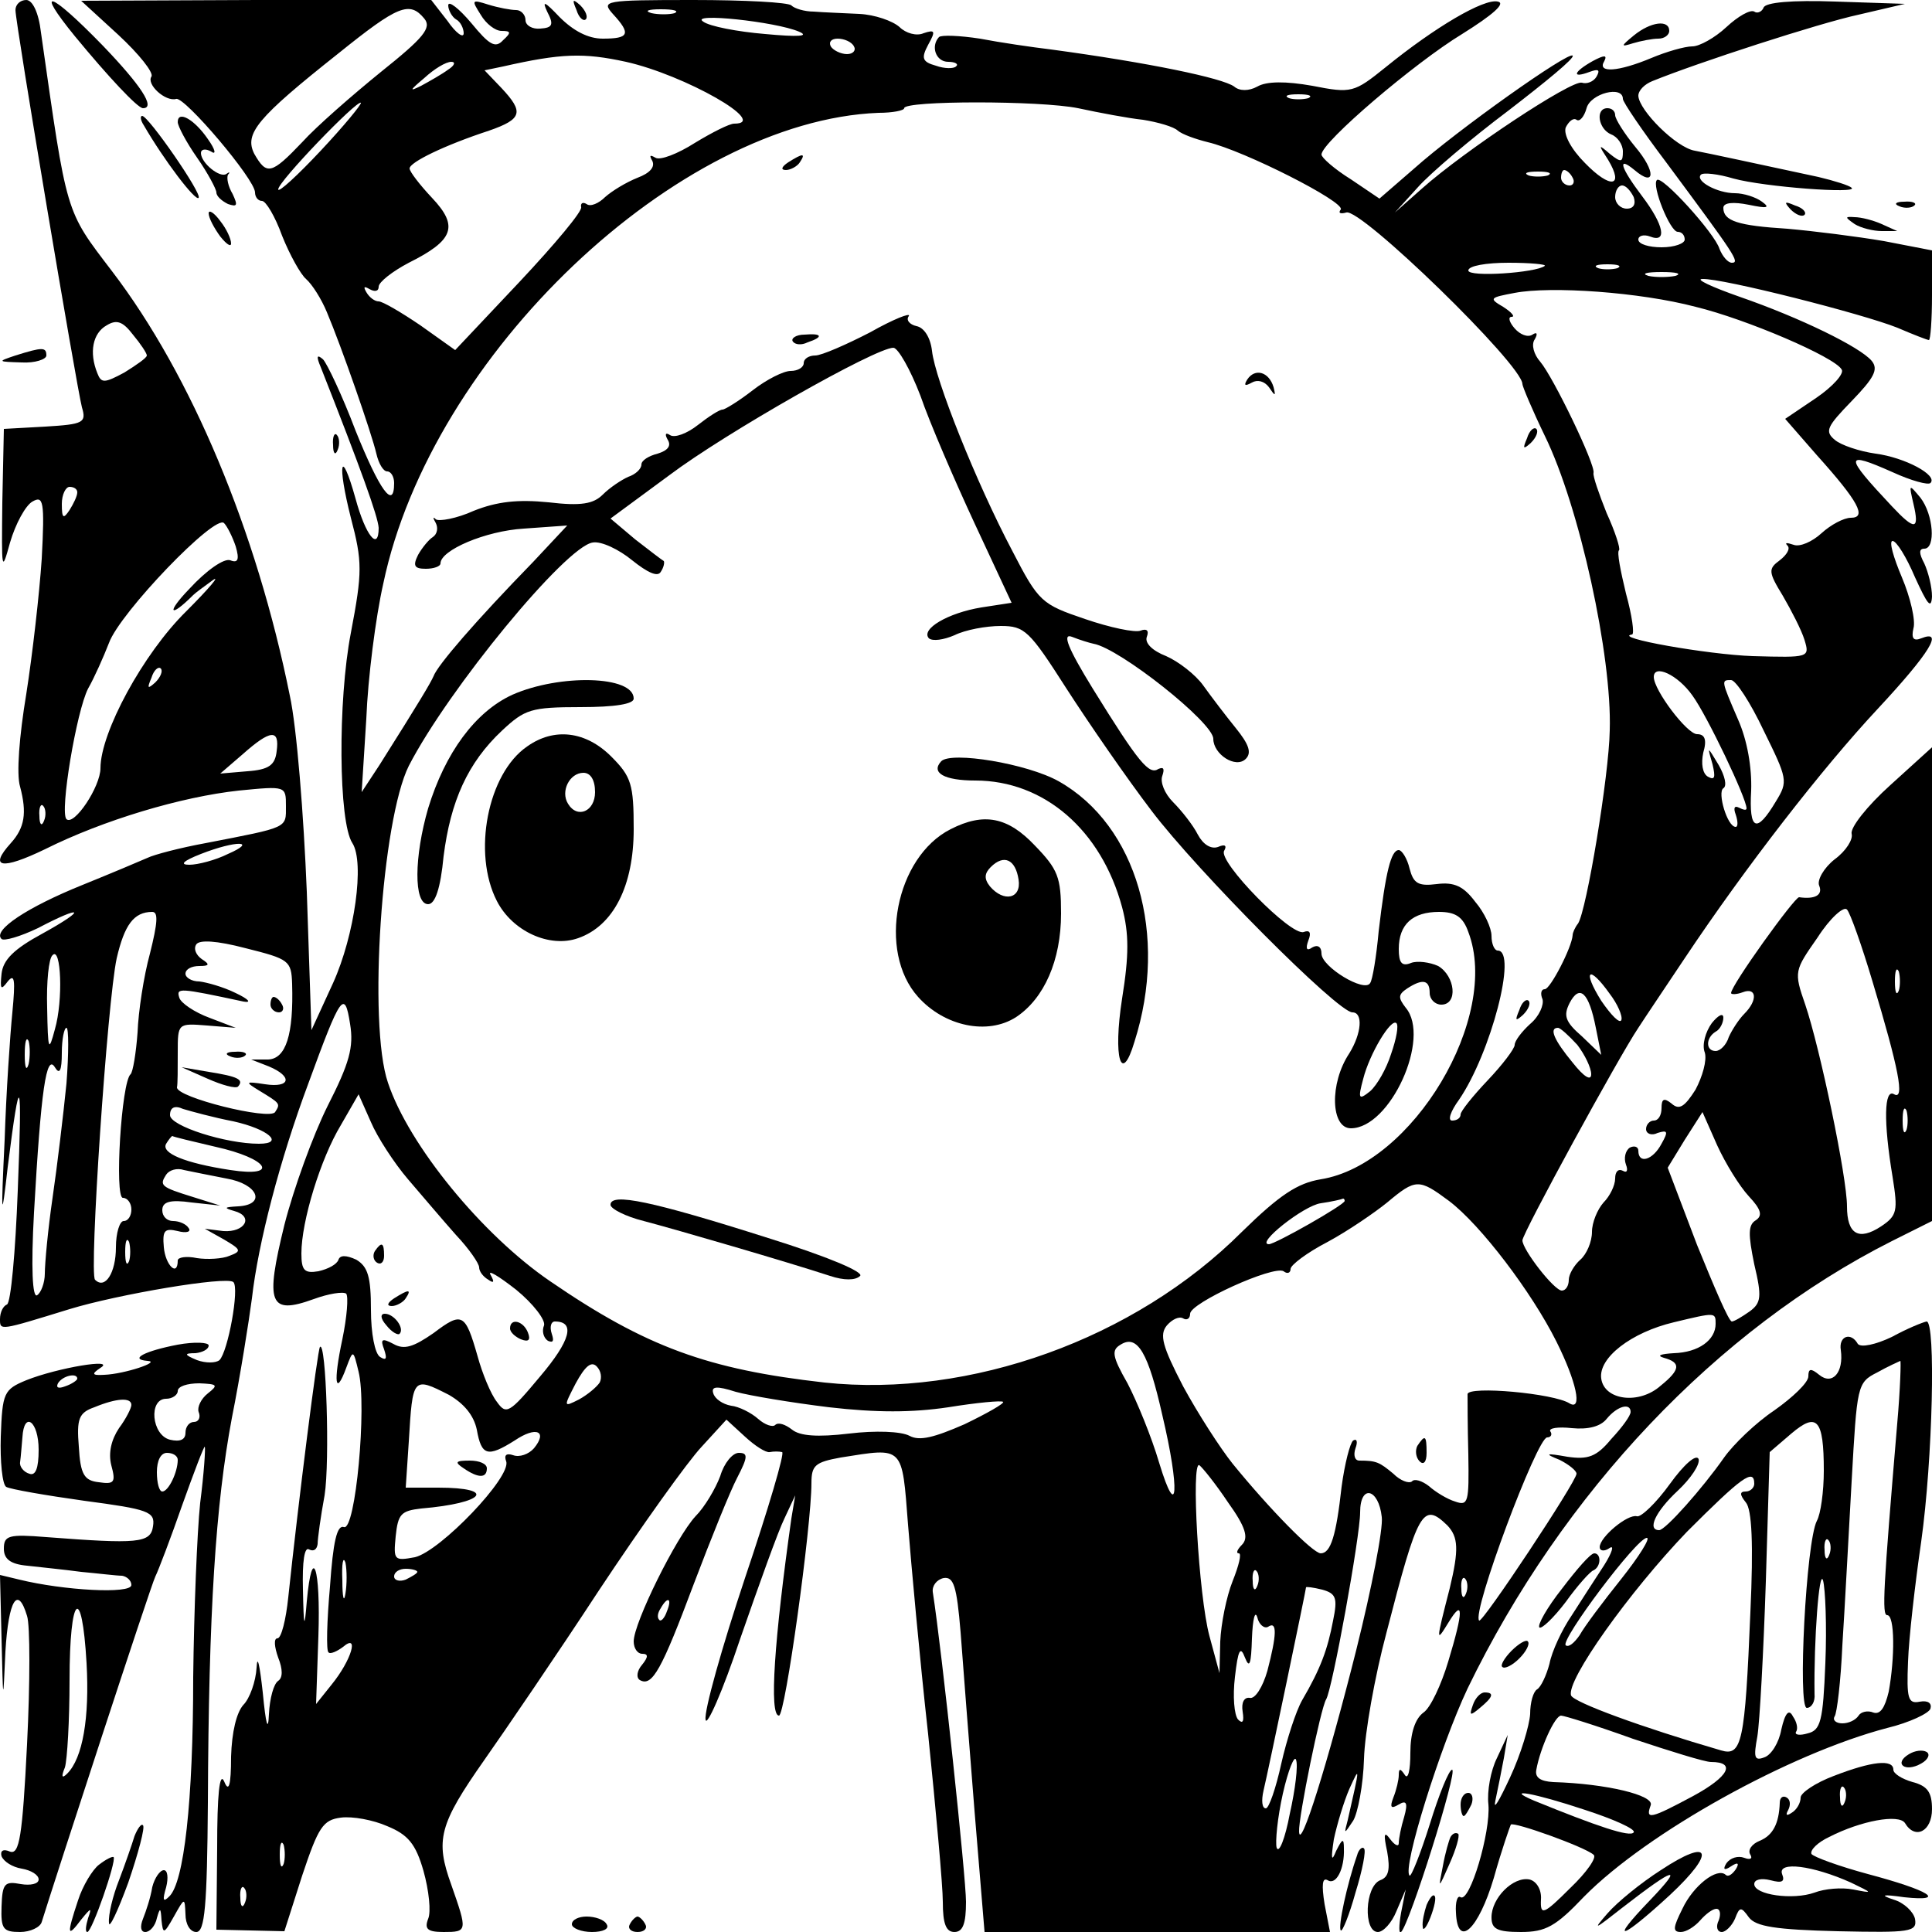 <?xml version="1.0" standalone="no"?>
<!DOCTYPE svg PUBLIC "-//W3C//DTD SVG 20010904//EN"
 "http://www.w3.org/TR/2001/REC-SVG-20010904/DTD/svg10.dtd">
<svg version="1.0" xmlns="http://www.w3.org/2000/svg"
 width="250pt" height="250pt" viewBox="0 0 250 250"
 preserveAspectRatio="xMidYMid meet">
<g transform="translate(0,250) scale(0.1,-0.1)"
fill="#000000" stroke="none">
<path d="M20 2487 c0 -17 79 -487 86 -514 6 -20 2 -22 -47 -25 l-54 -3 -2 -95
c-1 -89 -1 -92 10 -52 7 24 20 48 29 53 14 8 16 1 12 -74 -3 -45 -12 -124 -20
-175 -9 -54 -13 -104 -8 -120 9 -34 6 -53 -12 -73 -29 -32 -12 -35 44 -8 76
38 177 68 251 76 61 6 61 6 61 -20 0 -29 4 -27 -104 -48 -33 -6 -67 -15 -75
-19 -9 -4 -47 -20 -84 -35 -72 -29 -117 -59 -105 -70 3 -3 24 3 47 14 59 31
64 25 6 -7 -37 -20 -51 -34 -53 -52 -2 -20 -1 -22 8 -10 9 11 10 2 6 -40 -3
-30 -8 -104 -10 -165 -5 -103 -4 -106 4 -35 16 127 19 121 13 -30 -3 -80 -9
-146 -14 -148 -5 -2 -9 -10 -9 -19 0 -15 -1 -15 90 13 62 19 203 43 212 35 8
-8 -7 -90 -18 -101 -5 -4 -18 -4 -29 0 -17 7 -17 9 -2 9 9 1 17 5 17 10 0 4
-18 5 -40 1 -42 -8 -64 -19 -39 -21 18 -1 -30 -17 -56 -18 -16 -1 -17 1 -5 9
21 13 -56 0 -96 -16 -29 -12 -31 -16 -33 -73 -1 -32 2 -62 7 -65 5 -3 51 -11
101 -18 83 -11 92 -14 89 -33 -3 -22 -20 -23 -138 -14 -49 4 -55 2 -55 -15 0
-13 8 -20 30 -22 17 -2 48 -5 70 -8 22 -2 46 -5 53 -5 6 -1 12 -6 12 -12 0
-12 -88 -7 -145 7 l-25 6 2 -83 c2 -84 2 -84 5 -16 4 67 16 86 28 46 4 -12 4
-86 0 -166 -6 -120 -10 -143 -22 -139 -9 4 -13 1 -11 -6 3 -7 14 -14 26 -16
12 -2 22 -8 22 -14 0 -6 -11 -8 -23 -6 -21 4 -24 1 -25 -29 -1 -29 2 -33 24
-33 13 0 26 6 28 13 18 58 141 435 147 447 4 8 20 50 35 93 15 42 28 76 29 75
1 -2 -1 -34 -6 -73 -4 -38 -8 -140 -9 -225 0 -162 -12 -266 -31 -284 -8 -8 -9
-5 -4 12 3 12 2 22 -3 22 -5 0 -12 -10 -15 -22 -2 -13 -8 -31 -12 -41 -4 -10
-3 -17 3 -17 6 0 13 8 15 18 4 14 5 14 6 -3 2 -18 3 -18 16 5 14 25 14 25 15
3 0 -13 6 -23 14 -23 11 0 14 33 15 168 1 247 10 385 31 497 11 55 22 125 26
155 8 71 36 179 73 278 42 115 47 122 54 77 5 -30 -1 -51 -29 -106 -19 -38
-44 -107 -56 -154 -25 -102 -20 -117 38 -96 19 7 38 10 42 7 3 -4 1 -30 -5
-59 -12 -56 -9 -75 5 -37 9 24 9 24 16 -5 11 -44 -4 -207 -19 -201 -9 3 -14
-19 -18 -77 -4 -44 -5 -83 -2 -85 2 -3 11 1 19 7 21 18 11 -17 -15 -49 l-20
-25 3 88 c3 89 -8 121 -15 45 -3 -37 -4 -35 -5 15 -1 37 2 56 8 52 6 -3 10 0
11 7 0 7 4 36 9 63 7 44 2 201 -6 192 -3 -3 -28 -201 -41 -324 -3 -29 -9 -53
-14 -53 -5 0 -4 -11 1 -25 6 -15 6 -26 0 -30 -6 -4 -11 -23 -12 -43 -1 -24 -4
-14 -8 28 -4 36 -7 50 -8 32 -1 -18 -9 -40 -17 -48 -9 -10 -15 -35 -16 -67 0
-38 -3 -47 -9 -32 -6 13 -9 -18 -9 -86 l-1 -106 44 -1 44 -1 23 72 c21 63 27
72 50 75 15 2 42 -3 60 -11 27 -11 37 -23 47 -58 7 -25 10 -53 6 -62 -5 -13
-1 -17 20 -17 31 0 31 1 10 61 -21 58 -16 78 43 162 26 37 93 135 148 219 55
83 115 167 133 186 l32 35 24 -22 c13 -12 27 -21 32 -20 5 1 12 1 16 0 4 0
-18 -74 -48 -163 -30 -90 -53 -172 -51 -183 1 -11 22 36 45 105 24 69 49 139
57 155 l14 30 -5 -30 c-22 -156 -29 -255 -16 -255 8 0 42 245 42 301 0 23 5
27 38 33 82 13 79 16 87 -87 4 -50 15 -172 26 -271 10 -98 19 -196 19 -217 0
-28 4 -39 15 -39 11 0 15 11 15 39 0 31 -31 324 -43 401 -1 8 5 16 14 18 13 2
17 -10 22 -70 3 -40 11 -144 18 -231 l13 -157 223 0 224 0 -7 36 c-4 25 -3 35
4 31 11 -7 22 15 21 41 0 14 -2 13 -10 -3 -6 -15 -7 -11 -3 15 4 19 13 49 20
65 14 31 14 30 -2 -40 -5 -19 -5 -19 7 -1 6 10 13 46 14 80 1 34 14 107 29
163 41 159 47 170 79 139 14 -15 15 -31 3 -81 -18 -70 -18 -71 -2 -45 20 33
20 16 0 -50 -9 -30 -23 -60 -32 -66 -11 -8 -17 -27 -17 -52 0 -23 -3 -35 -7
-29 -6 9 -8 9 -8 0 0 -6 -3 -19 -7 -29 -5 -13 -3 -15 7 -9 10 6 12 2 7 -16 -4
-13 -7 -28 -7 -34 0 -5 -5 -3 -11 5 -8 11 -9 7 -4 -16 4 -23 2 -33 -9 -37 -20
-8 -22 -67 -3 -67 7 0 18 12 24 27 l12 28 -6 -30 c-3 -17 -3 -28 0 -25 11 10
74 210 66 210 -4 0 -17 -32 -29 -71 -12 -38 -24 -68 -26 -66 -10 9 40 168 75
242 123 254 323 465 549 579 l52 26 0 307 0 306 -54 -49 c-30 -27 -52 -55 -50
-63 2 -7 -7 -22 -22 -33 -14 -11 -23 -27 -20 -34 5 -12 -5 -18 -26 -15 -6 0
-88 -114 -88 -124 0 -2 7 -2 15 1 18 7 20 -10 2 -28 -7 -7 -16 -21 -20 -30 -3
-10 -11 -18 -17 -18 -13 0 -13 17 0 25 6 3 10 12 10 18 0 7 -7 3 -15 -7 -8
-11 -13 -28 -9 -38 3 -10 -3 -31 -12 -48 -14 -22 -21 -27 -31 -18 -10 8 -13 6
-13 -6 0 -9 -4 -16 -10 -16 -5 0 -10 -5 -10 -11 0 -6 7 -9 15 -5 13 4 14 2 5
-14 -11 -21 -30 -27 -30 -9 0 5 -5 7 -11 4 -6 -4 -8 -14 -5 -22 3 -8 1 -11 -4
-8 -6 3 -10 -1 -10 -10 0 -9 -7 -23 -15 -31 -8 -9 -15 -26 -15 -38 0 -13 -7
-29 -15 -36 -8 -7 -15 -19 -15 -26 0 -8 -4 -14 -9 -14 -10 0 -51 53 -51 65 0
9 125 238 150 275 9 14 36 54 60 90 78 117 178 246 250 323 67 72 86 103 56
91 -10 -4 -13 0 -10 13 3 10 -4 40 -15 66 -11 26 -17 47 -12 47 5 0 18 -21 29
-47 16 -35 21 -42 22 -25 0 13 -5 32 -10 43 -7 13 -7 19 0 19 15 0 12 44 -5
66 -15 18 -15 18 -9 -8 8 -34 2 -35 -28 -3 -62 66 -62 72 1 44 24 -11 46 -17
49 -14 10 10 -33 33 -71 38 -21 3 -45 11 -53 18 -13 11 -10 17 22 50 29 30 35
41 26 52 -15 18 -93 56 -171 83 -37 13 -58 23 -48 23 26 1 207 -45 252 -63 21
-9 39 -16 41 -16 2 0 4 26 4 58 l0 58 -62 12 c-35 6 -91 13 -125 16 -64 4 -83
10 -83 27 0 7 13 8 33 4 24 -5 28 -4 17 4 -8 6 -24 11 -35 11 -23 0 -52 16
-44 24 3 3 22 1 42 -5 40 -11 162 -20 153 -12 -3 3 -22 9 -43 14 -84 18 -139
30 -160 34 -24 4 -72 52 -73 71 0 7 8 15 18 19 59 24 216 75 267 86 l60 14
-90 3 c-56 2 -91 -1 -93 -8 -2 -5 -8 -8 -12 -5 -5 3 -21 -6 -36 -20 -15 -14
-35 -25 -44 -25 -10 0 -34 -7 -53 -15 -43 -18 -71 -20 -61 -4 4 8 0 8 -15 0
-25 -14 -28 -23 -4 -14 11 4 14 3 9 -6 -4 -7 -13 -10 -19 -8 -13 4 -152 -88
-207 -137 l-35 -31 30 33 c16 18 69 63 117 99 48 37 86 68 83 71 -5 6 -149
-96 -205 -146 l-45 -39 -37 25 c-21 13 -38 28 -38 32 0 16 121 119 182 156 40
25 57 40 46 42 -18 4 -81 -33 -145 -85 -41 -33 -44 -34 -95 -24 -34 6 -59 6
-71 -1 -11 -6 -23 -6 -30 0 -15 11 -111 31 -237 48 -25 3 -66 9 -92 14 -26 4
-50 5 -53 2 -11 -12 -4 -32 12 -32 9 0 14 -3 10 -6 -3 -3 -15 -3 -26 1 -18 5
-19 10 -10 27 10 18 9 20 -6 15 -9 -4 -23 0 -31 8 -9 8 -32 16 -52 17 -20 1
-47 2 -59 3 -12 0 -25 4 -29 8 -4 4 -61 7 -127 7 -116 0 -119 -1 -104 -18 24
-26 21 -32 -13 -32 -19 0 -38 10 -56 28 -19 20 -23 22 -16 7 9 -17 7 -21 -9
-22 -10 -1 -19 4 -19 11 0 7 -6 13 -12 13 -7 0 -23 3 -36 7 -22 7 -22 6 -10
-13 7 -12 19 -21 27 -21 12 0 13 -2 2 -12 -10 -11 -18 -6 -41 22 -16 19 -30
30 -30 23 0 -6 5 -15 10 -18 6 -3 10 -12 10 -18 0 -7 -10 0 -21 16 l-21 27
-226 0 -227 -1 48 -44 c27 -25 46 -49 43 -54 -7 -10 18 -33 32 -29 11 3 102
-104 102 -121 0 -6 4 -11 9 -11 5 0 17 -20 26 -45 10 -25 24 -50 31 -56 8 -7
20 -26 27 -43 19 -45 58 -157 64 -183 3 -13 9 -23 14 -23 5 0 9 -7 9 -15 0
-36 -19 -9 -50 68 -17 45 -37 87 -42 92 -8 7 -9 4 -3 -10 52 -132 74 -193 75
-208 0 -31 -17 -10 -30 38 -19 68 -24 46 -6 -25 15 -57 15 -70 0 -149 -17 -88
-16 -245 2 -272 16 -25 3 -119 -25 -181 l-28 -61 -6 179 c-4 99 -13 213 -22
254 -43 213 -127 414 -230 549 -61 80 -58 71 -92 309 -3 26 -11 42 -19 42 -8
0 -14 -6 -14 -13z m529 -11 c10 -12 -1 -25 -56 -69 -37 -30 -84 -71 -102 -91
-40 -42 -46 -43 -62 -15 -13 26 3 46 109 130 77 62 92 68 111 45z m324 7 c-7
-2 -21 -2 -30 0 -10 3 -4 5 12 5 17 0 24 -2 18 -5z m161 -24 c14 -6 -1 -7 -44
-3 -36 3 -72 10 -80 16 -19 12 94 0 124 -13z m71 -19 c3 -5 -1 -10 -9 -10 -8
0 -18 5 -21 10 -3 6 1 10 9 10 8 0 18 -4 21 -10z m-295 -20 c76 -17 187 -80
140 -80 -6 0 -28 -11 -51 -25 -22 -14 -45 -23 -51 -19 -7 4 -8 3 -4 -4 4 -8
-3 -16 -19 -22 -15 -6 -33 -17 -42 -25 -8 -8 -19 -13 -24 -9 -5 3 -8 1 -7 -4
2 -5 -34 -48 -80 -97 l-83 -88 -45 32 c-25 17 -49 31 -54 31 -5 0 -12 5 -16
12 -4 7 -3 8 4 4 7 -4 12 -3 12 3 0 6 18 20 39 31 58 29 65 47 30 84 -16 17
-29 34 -29 38 0 8 45 30 103 49 43 15 45 24 16 55 l-22 23 24 5 c75 17 104 18
159 6z m-230 -10 c-8 -6 -24 -15 -35 -21 -16 -8 -15 -6 4 10 13 12 28 21 35
21 6 0 4 -5 -4 -10z m1113 -37 c-7 -2 -19 -2 -25 0 -7 3 -2 5 12 5 14 0 19 -2
13 -5z m407 -1 c0 -4 25 -41 56 -82 89 -120 96 -130 85 -130 -5 0 -12 8 -16
18 -6 20 -75 96 -81 89 -7 -7 17 -67 27 -67 5 0 9 -4 9 -10 0 -5 -13 -10 -30
-10 -16 0 -30 4 -30 10 0 5 7 7 15 4 23 -9 18 15 -10 52 -28 37 -33 53 -10 34
27 -23 28 -2 1 30 -14 17 -26 36 -26 41 0 5 -4 9 -10 9 -16 0 -12 -27 5 -34 8
-3 15 -13 15 -22 0 -14 -2 -15 -17 -3 -15 13 -15 12 -2 -8 21 -35 3 -38 -30
-4 -18 18 -28 37 -25 46 4 8 10 13 14 10 4 -3 10 4 13 15 5 19 47 30 47 12z
m-1685 -67 c-30 -32 -55 -55 -55 -50 0 10 102 116 107 112 1 -2 -22 -30 -52
-62z m980 55 c28 -6 65 -13 84 -15 19 -3 40 -9 45 -14 6 -5 23 -11 39 -15 47
-11 177 -77 172 -87 -4 -5 0 -6 7 -4 18 7 228 -197 228 -222 0 -3 13 -34 29
-67 45 -92 87 -285 84 -381 -1 -59 -30 -233 -41 -250 -4 -5 -7 -12 -7 -15 -1
-16 -29 -70 -36 -70 -5 0 -6 -6 -3 -13 2 -7 -4 -22 -16 -32 -11 -10 -20 -22
-20 -27 0 -5 -16 -26 -35 -46 -19 -20 -35 -40 -35 -44 0 -5 -5 -8 -11 -8 -6 0
-2 12 9 27 41 60 76 193 50 193 -4 0 -8 8 -8 19 0 10 -9 30 -21 44 -15 20 -27
26 -50 23 -24 -3 -30 1 -35 20 -3 13 -10 24 -14 24 -10 0 -17 -28 -26 -105 -3
-33 -8 -63 -11 -67 -7 -13 -63 21 -63 38 0 9 -5 12 -12 8 -7 -5 -9 -2 -5 9 4
10 2 14 -6 11 -16 -6 -111 91 -103 105 4 7 1 9 -8 5 -9 -3 -19 3 -26 16 -6 12
-21 31 -32 42 -11 11 -17 26 -14 34 3 9 2 12 -5 9 -12 -8 -25 7 -85 104 -32
52 -40 72 -27 67 10 -4 23 -8 28 -9 34 -6 155 -102 155 -123 0 -20 29 -39 42
-26 8 8 4 19 -13 40 -13 16 -32 41 -42 55 -10 14 -32 31 -48 38 -18 7 -28 17
-25 25 3 8 0 11 -8 8 -7 -3 -40 4 -72 15 -56 19 -60 22 -94 88 -47 89 -100
222 -104 259 -2 17 -10 30 -20 32 -9 2 -14 8 -10 13 3 5 -20 -4 -50 -21 -31
-16 -63 -30 -71 -30 -8 0 -15 -4 -15 -10 0 -5 -7 -10 -17 -10 -9 0 -31 -11
-49 -25 -18 -14 -36 -25 -39 -25 -4 0 -18 -9 -32 -20 -14 -11 -30 -17 -36 -13
-6 4 -7 1 -3 -6 5 -8 0 -14 -13 -18 -12 -3 -21 -9 -21 -14 0 -6 -8 -13 -17
-16 -9 -4 -24 -14 -33 -23 -12 -12 -28 -15 -70 -10 -40 4 -67 1 -97 -11 -22
-10 -45 -14 -49 -11 -4 4 -4 2 0 -5 3 -6 2 -14 -4 -18 -5 -3 -14 -14 -19 -23
-7 -14 -5 -18 10 -18 10 0 19 3 19 7 0 17 58 42 108 45 l56 4 -44 -47 c-75
-77 -124 -134 -129 -148 -4 -9 -17 -31 -70 -115 l-23 -35 6 95 c2 52 12 131
22 175 62 296 381 599 641 609 18 0 33 3 33 6 0 10 176 10 225 0z m608 -87
c-7 -2 -19 -2 -25 0 -7 3 -2 5 12 5 14 0 19 -2 13 -5z m32 -3 c3 -5 1 -10 -4
-10 -6 0 -11 5 -11 10 0 6 2 10 4 10 3 0 8 -4 11 -10z m79 -25 c3 -9 0 -15 -9
-15 -8 0 -15 7 -15 15 0 8 4 15 9 15 5 0 11 -7 15 -15z m-115 -89 c-11 -9 -99
-15 -99 -6 0 6 23 10 52 10 28 0 49 -2 47 -4z m94 -3 c-7 -2 -19 -2 -25 0 -7
3 -2 5 12 5 14 0 19 -2 13 -5z m75 -10 c-10 -2 -26 -2 -35 0 -10 3 -2 5 17 5
19 0 27 -2 18 -5z m26 -40 c66 -16 180 -65 189 -81 4 -5 -11 -22 -33 -37 l-40
-27 41 -47 c54 -60 65 -81 44 -81 -9 0 -26 -9 -38 -20 -12 -11 -28 -18 -36
-15 -9 3 -12 3 -8 -1 4 -4 -1 -12 -10 -19 -15 -11 -15 -15 4 -46 11 -19 24
-44 28 -57 7 -23 6 -23 -67 -21 -58 2 -183 24 -156 28 3 1 0 24 -8 53 -7 29
-12 54 -9 56 2 2 -5 24 -16 48 -10 25 -18 48 -17 52 3 10 -52 124 -69 144 -8
9 -12 22 -7 29 4 7 3 10 -3 6 -6 -4 -16 0 -23 8 -7 8 -9 15 -4 15 5 0 0 6 -11
13 -19 11 -17 12 15 18 47 9 162 1 234 -18z m-2004 -63 c0 -3 -13 -12 -29 -22
-26 -14 -30 -14 -35 -1 -11 27 -6 52 12 62 13 8 21 5 34 -12 10 -12 18 -24 18
-27z m1001 -52 c12 -35 44 -109 70 -165 l48 -103 -39 -6 c-43 -7 -79 -28 -68
-40 5 -4 19 -2 33 4 14 7 41 12 60 12 31 0 37 -6 85 -81 29 -45 78 -116 110
-158 59 -78 241 -261 260 -261 14 0 12 -27 -4 -53 -26 -39 -24 -97 2 -97 51 0
104 117 71 156 -10 13 -10 17 2 25 20 13 29 11 29 -6 0 -8 7 -15 15 -15 22 0
18 37 -4 50 -11 5 -27 7 -35 4 -12 -5 -16 0 -16 18 0 32 18 48 52 48 21 0 31
-6 38 -26 42 -110 -72 -301 -191 -320 -30 -5 -53 -20 -102 -68 -139 -139 -352
-215 -540 -195 -151 17 -231 46 -355 131 -88 60 -183 176 -210 257 -26 76 -8
340 27 410 51 99 203 284 238 289 11 2 34 -9 51 -23 20 -16 33 -22 37 -15 4 6
5 12 4 14 -2 1 -19 14 -37 28 l-32 27 76 56 c73 55 267 165 290 165 6 0 22
-28 35 -62z m-1091 -125 c0 -5 -5 -15 -10 -23 -8 -12 -10 -11 -10 8 0 12 5 22
10 22 6 0 10 -3 10 -7z m205 -70 c5 -17 3 -22 -7 -18 -8 3 -31 -13 -53 -37
-30 -31 -26 -39 5 -8 3 3 14 11 25 19 11 8 -4 -10 -34 -40 -56 -55 -111 -157
-111 -203 0 -24 -34 -75 -44 -66 -9 9 13 140 28 169 8 14 20 41 27 59 14 39
138 168 149 155 4 -4 11 -18 15 -30z m-104 -176 c-10 -9 -11 -8 -5 6 3 10 9
15 12 12 3 -3 0 -11 -7 -18z m1989 -17 c19 -26 70 -133 70 -146 0 -3 -4 -2
-10 1 -6 3 -7 -1 -4 -9 3 -9 3 -16 0 -16 -11 0 -24 45 -16 50 5 3 2 16 -6 30
-15 25 -15 25 -8 1 4 -17 3 -21 -6 -16 -7 4 -9 17 -6 31 5 17 2 24 -8 24 -13
0 -56 57 -56 74 0 17 31 3 50 -24z m92 -45 c31 -63 32 -66 16 -92 -25 -42 -35
-38 -32 14 1 30 -5 65 -17 92 -22 51 -22 51 -9 51 6 0 25 -29 42 -65z m-1924
-27 c-2 -18 -10 -24 -38 -26 l-35 -3 29 25 c36 32 48 33 44 4z m-301 -90 c-3
-8 -6 -5 -6 6 -1 11 2 17 5 13 3 -3 4 -12 1 -19z m238 -43 c-16 -8 -39 -14
-50 -14 -13 0 -8 5 15 14 46 18 74 17 35 0z m2128 -165 c34 -113 42 -154 28
-146 -13 8 -14 -35 -2 -107 7 -44 6 -50 -15 -64 -29 -19 -44 -10 -44 26 0 38
-35 205 -54 261 -15 43 -14 44 16 87 16 25 34 41 38 36 4 -4 19 -46 33 -93z
m-2229 36 c-8 -29 -15 -75 -16 -102 -2 -27 -6 -51 -9 -54 -12 -10 -21 -160
-10 -160 6 0 11 -7 11 -15 0 -8 -4 -15 -10 -15 -5 0 -10 -15 -10 -34 0 -33
-14 -55 -27 -42 -8 7 16 361 28 416 10 43 22 60 46 60 8 0 7 -14 -3 -54z m184
-39 c2 -66 -8 -97 -31 -98 l-22 0 23 -9 c31 -13 28 -28 -5 -23 -26 4 -26 3 -8
-8 28 -17 28 -17 21 -28 -7 -11 -128 19 -127 32 1 4 1 24 1 45 0 38 0 38 38
35 l37 -3 -34 13 c-19 7 -37 19 -39 26 -4 13 -1 13 83 -5 11 -2 7 3 -10 11
-16 8 -38 14 -47 15 -10 0 -18 5 -18 10 0 6 8 10 18 10 13 0 14 2 3 9 -7 5
-11 13 -7 19 4 6 26 5 64 -5 56 -14 59 -16 60 -46z m-307 -59 c-8 -30 -9 -28
-10 28 -1 33 2 64 7 68 11 12 14 -58 3 -96z m2386 50 c-3 -7 -5 -2 -5 12 0 14
2 19 5 13 2 -7 2 -19 0 -25z m-374 -4 c10 -13 17 -29 15 -34 -2 -5 -13 6 -26
25 -25 40 -16 47 11 9z m-18 -44 l7 -35 -25 24 c-22 19 -24 27 -16 43 13 25
25 14 34 -32z m-265 -34 c-6 -19 -18 -40 -27 -48 -15 -12 -16 -10 -9 16 8 32
36 79 43 72 3 -3 0 -20 -7 -40z m-1714 -38 c-4 -40 -12 -107 -18 -148 -6 -41
-10 -85 -10 -98 0 -12 -5 -25 -10 -28 -6 -4 -8 35 -4 107 9 159 16 206 27 188
6 -10 9 -5 9 19 0 17 3 32 6 32 3 0 3 -33 0 -72z m1955 50 c10 -13 18 -30 18
-38 0 -9 -9 -4 -24 15 -24 29 -31 45 -19 45 3 0 14 -10 25 -22z m-2004 -25
c-3 -10 -5 -4 -5 12 0 17 2 24 5 18 2 -7 2 -21 0 -30z m491 -149 c18 -21 46
-54 62 -72 17 -18 30 -37 30 -42 0 -5 5 -12 12 -16 7 -5 8 -3 3 6 -5 8 10 -1
33 -19 22 -18 38 -39 36 -46 -3 -7 -1 -16 5 -20 7 -3 8 0 5 9 -3 9 -1 16 4 16
27 0 20 -25 -19 -71 -40 -48 -44 -50 -56 -33 -8 10 -19 37 -25 59 -16 56 -20
58 -57 30 -26 -18 -38 -22 -52 -14 -15 8 -17 6 -12 -7 4 -12 3 -15 -5 -10 -7
4 -12 31 -12 61 0 43 -4 56 -19 65 -13 6 -21 6 -23 0 -2 -6 -13 -12 -26 -15
-18 -3 -22 1 -22 23 0 42 25 123 51 166 l23 40 16 -36 c8 -19 30 -53 48 -74z
m-226 75 c45 -10 67 -29 33 -29 -43 0 -115 23 -115 37 0 10 6 13 17 8 10 -3
39 -11 65 -16z m2165 -11 c-3 -7 -5 -2 -5 12 0 14 2 19 5 13 2 -7 2 -19 0 -25z
m-204 -86 c16 -17 18 -25 9 -31 -10 -6 -10 -18 -2 -57 10 -42 9 -50 -6 -61
-10 -7 -20 -13 -23 -13 -4 0 -23 45 -45 99 l-38 100 22 36 23 36 19 -43 c11
-24 29 -53 41 -66z m-1984 64 c68 -15 84 -40 19 -30 -59 9 -90 22 -83 34 3 5
7 10 8 10 1 -1 26 -7 56 -14z m14 -41 c41 -7 52 -34 15 -36 -18 -1 -19 -2 -5
-6 26 -7 14 -28 -14 -26 l-24 3 25 -14 c22 -13 23 -15 7 -21 -9 -4 -29 -5 -42
-3 -14 3 -25 1 -25 -3 0 -22 -16 -6 -18 17 -2 22 1 25 18 21 11 -3 18 -1 14 4
-3 5 -12 9 -20 9 -8 0 -14 6 -14 14 0 11 10 14 38 10 l37 -4 -35 11 c-42 13
-44 15 -35 29 4 6 14 9 23 6 10 -2 34 -7 55 -11z m1582 -29 c41 -31 107 -118
139 -182 26 -52 34 -90 17 -80 -20 13 -131 23 -132 12 0 -6 0 -41 1 -78 1 -62
0 -67 -17 -61 -10 3 -25 12 -34 20 -9 7 -19 10 -22 6 -4 -3 -15 1 -24 10 -18
15 -22 17 -44 17 -6 0 -8 7 -5 16 3 8 2 13 -3 10 -4 -3 -11 -30 -15 -60 -7
-63 -14 -86 -27 -86 -10 0 -66 57 -114 116 -16 20 -45 65 -64 100 -27 52 -31
67 -21 79 7 8 16 12 21 9 5 -3 9 0 9 6 0 14 108 63 121 55 5 -4 9 -2 9 3 0 5
21 21 48 35 26 14 61 38 77 51 37 31 41 31 80 2z m-135 0 c0 -5 -90 -56 -98
-56 -18 0 45 50 67 53 14 2 27 5 29 6 1 0 2 -1 2 -3z m-1573 -78 c-3 -7 -5 -2
-5 12 0 14 2 19 5 13 2 -7 2 -19 0 -25z m2053 -81 c0 -21 -22 -37 -54 -38 -17
-1 -23 -3 -13 -6 22 -6 22 -15 -4 -36 -28 -25 -73 -19 -77 9 -4 27 39 60 94
73 54 13 54 13 54 -2z m-716 -118 c23 -97 20 -141 -4 -62 -10 34 -29 80 -41
103 -20 35 -21 43 -9 50 22 14 36 -11 54 -91z m-728 42 c-4 -6 -16 -16 -27
-22 -20 -10 -20 -10 -4 21 12 22 20 29 27 22 6 -6 7 -15 4 -21z m-676 5 c0 -2
-7 -7 -16 -10 -8 -3 -12 -2 -9 4 6 10 25 14 25 6z m169 -19 c-9 -7 -14 -18
-12 -24 3 -7 0 -13 -6 -13 -6 0 -11 -6 -11 -14 0 -9 -7 -12 -20 -9 -24 6 -28
53 -5 53 8 0 15 5 15 10 0 6 12 10 28 10 23 -1 25 -2 11 -13z m312 -2 c19 -11
32 -26 36 -45 6 -34 14 -36 49 -14 28 19 43 12 25 -10 -7 -8 -19 -12 -27 -9
-9 3 -12 0 -9 -8 7 -20 -85 -116 -118 -124 -27 -5 -28 -4 -25 27 3 29 7 33 33
36 83 7 98 27 22 27 l-42 0 4 60 c5 83 5 84 52 60z m492 -16 c61 -7 107 -7
154 0 37 6 69 9 71 7 2 -2 -21 -15 -50 -29 -39 -17 -58 -22 -71 -15 -11 6 -45
7 -78 3 -42 -5 -64 -3 -74 5 -9 7 -18 10 -22 6 -3 -3 -13 0 -22 8 -9 8 -25 16
-35 17 -11 2 -21 9 -23 16 -3 9 4 10 29 2 18 -5 72 -14 121 -20z m-903 3 c0
-4 -7 -18 -16 -30 -10 -15 -14 -32 -10 -48 6 -22 4 -25 -16 -22 -19 2 -24 10
-26 46 -3 36 0 44 20 51 29 12 48 13 48 3z m1940 -9 c0 -5 -11 -20 -25 -35
-19 -23 -30 -27 -57 -23 -28 5 -30 4 -10 -4 12 -6 22 -14 22 -18 0 -10 -122
-194 -126 -190 -10 10 75 237 88 237 5 0 7 4 4 8 -2 4 10 6 28 4 21 -2 37 2
45 12 14 17 31 21 31 9z m-2060 -49 c0 -24 -4 -34 -12 -31 -7 2 -13 9 -12 15
1 7 2 21 3 32 2 35 21 21 21 -16z m180 -13 c0 -16 -12 -41 -20 -41 -4 0 -7 11
-7 25 0 15 5 25 13 25 8 0 14 -4 14 -9z m1359 -55 c23 -32 27 -46 18 -55 -6
-6 -8 -11 -4 -11 4 0 0 -16 -8 -36 -8 -20 -15 -55 -16 -78 l-1 -41 -13 48
c-14 52 -24 228 -13 221 4 -3 21 -24 37 -48z m199 -19 c2 -15 -13 -92 -33
-172 -37 -147 -73 -262 -74 -235 -1 18 28 160 35 171 8 13 44 211 44 242 0 37
24 31 28 -6z m-1341 -99 c-2 -13 -4 -5 -4 17 -1 22 1 32 4 23 2 -10 2 -28 0
-40z m93 28 c0 -2 -7 -6 -15 -10 -8 -3 -15 -1 -15 4 0 6 7 10 15 10 8 0 15 -2
15 -4z m1087 -18 c-3 -8 -6 -5 -6 6 -1 11 2 17 5 13 3 -3 4 -12 1 -19z m270
-10 c-3 -8 -6 -5 -6 6 -1 11 2 17 5 13 3 -3 4 -12 1 -19z m-172 -35 c-7 -37
-16 -62 -40 -103 -8 -14 -20 -51 -27 -82 -7 -32 -16 -58 -20 -58 -5 0 -6 10
-3 23 6 25 55 260 55 263 0 1 9 0 21 -3 18 -5 20 -11 14 -40z m-1613 -55 c4
-71 -5 -123 -25 -143 -7 -7 -8 -4 -3 8 3 10 6 61 6 113 0 111 16 126 22 22z
m1529 47 c12 8 11 -11 -1 -57 -6 -21 -16 -37 -23 -35 -7 1 -11 -6 -9 -18 2
-13 0 -16 -6 -10 -5 6 -7 30 -4 55 4 35 7 41 13 25 6 -15 8 -8 9 25 1 25 4 37
7 27 2 -9 9 -15 14 -12z m28 -242 c-6 -32 -14 -52 -17 -44 -2 7 1 39 8 70 7
31 15 50 17 44 3 -7 -1 -39 -8 -70z m-1302 -65 c-3 -7 -5 -2 -5 12 0 14 2 19
5 13 2 -7 2 -19 0 -25z m-50 -50 c-3 -8 -6 -5 -6 6 -1 11 2 17 5 13 3 -3 4
-12 1 -19z"/>
<path d="M1020 2290 c-9 -6 -10 -10 -3 -10 6 0 15 5 18 10 8 12 4 12 -15 0z"/>
<path d="M1026 2058 c3 -4 11 -5 19 -1 21 7 19 12 -4 10 -11 0 -18 -5 -15 -9z"/>
<path d="M1614 2009 c-5 -8 -3 -9 6 -4 7 4 16 2 22 -6 8 -12 9 -12 6 0 -6 20
-24 25 -34 10z"/>
<path d="M1976 1933 c-6 -14 -5 -15 5 -6 7 7 10 15 7 18 -3 3 -9 -2 -12 -12z"/>
<path d="M1966 1193 c-6 -14 -5 -15 5 -6 7 7 10 15 7 18 -3 3 -9 -2 -12 -12z"/>
<path d="M663 1601 c-48 -22 -87 -75 -109 -147 -18 -62 -19 -124 0 -124 9 0
16 20 20 62 9 71 31 121 76 163 29 27 37 30 101 30 45 0 69 4 69 11 0 30 -96
32 -157 5z"/>
<path d="M682 1534 c-51 -35 -71 -138 -39 -200 20 -39 68 -61 105 -48 46 16
72 68 72 141 0 58 -3 68 -29 94 -33 33 -74 38 -109 13z m88 -59 c0 -25 -23
-35 -35 -15 -10 16 2 40 20 40 9 0 15 -9 15 -25z"/>
<path d="M1218 1515 c-14 -15 4 -25 44 -25 89 0 163 -64 190 -164 9 -34 9 -62
0 -118 -12 -77 -1 -113 16 -56 44 138 3 280 -98 337 -41 23 -139 39 -152 26z"/>
<path d="M1230 1427 c-71 -36 -95 -158 -42 -217 34 -38 90 -50 127 -26 36 24
58 73 58 134 0 47 -4 57 -34 88 -35 37 -66 43 -109 21z m88 -65 c4 -25 -19
-30 -37 -9 -8 10 -7 17 1 25 17 17 32 10 36 -16z"/>
<path d="M790 941 c0 -5 19 -15 43 -21 42 -11 186 -53 241 -71 18 -6 33 -6 39
0 5 5 -42 25 -119 49 -151 48 -204 59 -204 43z"/>
<path d="M350 1200 c0 -5 5 -10 11 -10 5 0 7 5 4 10 -3 6 -8 10 -11 10 -2 0
-4 -4 -4 -10z"/>
<path d="M298 1133 c7 -3 16 -2 19 1 4 3 -2 6 -13 5 -11 0 -14 -3 -6 -6z"/>
<path d="M269 1104 c18 -8 36 -13 39 -10 8 9 0 13 -38 19 l-35 6 34 -15z"/>
<path d="M485 881 c-3 -5 -2 -12 3 -15 5 -3 9 1 9 9 0 17 -3 19 -12 6z"/>
<path d="M510 820 c-9 -6 -10 -10 -3 -10 6 0 15 5 18 10 8 12 4 12 -15 0z"/>
<path d="M500 785 c7 -9 15 -13 17 -11 7 7 -7 26 -19 26 -6 0 -6 -6 2 -15z"/>
<path d="M660 781 c0 -5 7 -11 14 -14 10 -4 13 -1 9 9 -6 15 -23 19 -23 5z"/>
<path d="M1834 629 c-3 -6 -2 -15 3 -20 5 -5 9 -1 9 11 0 23 -2 24 -12 9z"/>
<path d="M600 600 c19 -13 30 -13 30 0 0 6 -10 10 -22 10 -19 0 -20 -2 -8 -10z"/>
<path d="M97 2453 c42 -51 81 -93 88 -93 17 0 -3 30 -52 81 -69 71 -89 77 -36
12z"/>
<path d="M746 2487 c3 -10 9 -15 12 -12 3 3 0 11 -7 18 -10 9 -11 8 -5 -6z"/>
<path d="M2114 2454 c-17 -14 -17 -15 -1 -10 10 3 25 6 33 6 8 0 14 5 14 10 0
15 -24 12 -46 -6z"/>
<path d="M186 2338 c26 -45 67 -99 71 -94 5 5 -65 106 -73 106 -3 0 -2 -6 2
-12z"/>
<path d="M230 2342 c0 -5 11 -26 25 -46 14 -20 25 -41 25 -45 0 -5 7 -11 15
-15 12 -4 13 -2 6 13 -6 10 -8 21 -6 25 3 3 2 4 -2 1 -8 -6 -33 14 -33 27 0 5
6 6 13 2 7 -5 6 2 -4 16 -17 25 -39 38 -39 22z"/>
<path d="M2317 2229 c7 -7 15 -10 18 -7 3 3 -2 9 -12 12 -14 6 -15 5 -6 -5z"/>
<path d="M2458 2233 c7 -3 16 -2 19 1 4 3 -2 6 -13 5 -11 0 -14 -3 -6 -6z"/>
<path d="M270 2224 c0 -6 7 -19 15 -30 8 -10 14 -14 14 -9 0 6 -6 19 -14 29
-8 11 -15 15 -15 10z"/>
<path d="M2400 2210 c8 -5 24 -9 35 -9 l20 0 -20 9 c-11 5 -27 9 -35 9 -13 1
-13 0 0 -9z"/>
<path d="M20 2040 c-24 -8 -23 -8 8 -9 17 -1 32 4 32 9 0 11 -5 11 -40 0z"/>
<path d="M431 1924 c0 -11 3 -14 6 -6 3 7 2 16 -1 19 -3 4 -6 -2 -5 -13z"/>
<path d="M2448 770 c-21 -10 -40 -14 -44 -9 -9 16 -25 10 -22 -8 4 -29 -11
-46 -28 -32 -11 9 -14 8 -14 -2 0 -8 -20 -27 -44 -44 -24 -16 -53 -44 -65 -61
-28 -40 -76 -94 -84 -94 -16 0 -5 24 24 51 17 16 29 34 27 41 -3 7 -19 -7 -37
-32 -18 -25 -38 -44 -43 -42 -12 3 -48 -27 -48 -40 0 -5 6 -6 13 -1 6 4 3 -6
-7 -22 -11 -17 -30 -46 -42 -65 -13 -19 -26 -47 -29 -63 -4 -15 -11 -30 -16
-33 -5 -3 -9 -17 -9 -32 -1 -15 -12 -52 -26 -82 -14 -30 -22 -44 -19 -30 3 14
8 39 11 55 l5 30 -14 -30 c-8 -16 -13 -43 -11 -60 3 -36 -24 -127 -36 -120 -4
3 -7 -6 -6 -20 2 -47 29 -22 49 45 10 36 21 67 22 69 4 4 96 -29 107 -39 5 -3
-9 -23 -30 -43 -35 -35 -39 -36 -38 -15 1 13 -6 24 -15 26 -21 4 -49 -24 -49
-49 0 -15 7 -19 38 -19 32 0 45 7 82 46 82 83 266 185 392 218 29 7 54 19 56
25 2 7 -3 11 -14 9 -15 -3 -17 4 -15 52 1 30 9 100 17 155 15 107 19 285 7
285 -5 -1 -25 -9 -45 -20z m7 -112 c-18 -214 -20 -248 -13 -248 10 0 10 -55 2
-99 -5 -21 -11 -30 -20 -27 -7 3 -16 1 -19 -4 -4 -6 -13 -10 -21 -10 -8 0 -13
4 -10 9 3 4 8 46 10 92 3 46 8 141 12 212 7 124 7 128 33 141 14 8 28 14 30
15 1 1 0 -36 -4 -81z m-95 -61 c0 -27 -4 -56 -9 -65 -14 -27 -25 -242 -13
-242 6 0 11 8 10 18 -1 70 6 163 11 147 3 -11 5 -59 3 -107 -3 -75 -6 -87 -23
-91 -10 -3 -17 -2 -15 2 3 4 1 13 -4 20 -5 10 -10 5 -15 -17 -3 -17 -13 -33
-22 -36 -13 -5 -14 0 -9 27 3 18 8 109 11 201 l5 167 28 24 c33 28 42 19 42
-48z m-90 -17 c0 -5 -5 -10 -11 -10 -8 0 -8 -4 0 -14 8 -9 10 -54 6 -142 -7
-169 -11 -187 -38 -179 -103 30 -190 62 -194 71 -7 19 76 135 150 212 70 70
87 83 87 62z m-172 -123 c-24 -30 -48 -62 -54 -73 -7 -10 -14 -16 -18 -13 -7
7 92 139 105 139 5 0 -10 -24 -33 -53z m269 31 c-3 -8 -6 -5 -6 6 -1 11 2 17
5 13 3 -3 4 -12 1 -19z m-254 -238 c48 -16 93 -30 101 -30 33 0 23 -19 -23
-44 -56 -30 -62 -31 -55 -12 5 13 -58 28 -126 30 -17 1 -24 6 -22 16 5 28 24
70 32 70 4 0 46 -13 93 -30z m-62 -92 c37 -12 66 -25 63 -29 -4 -7 -48 8 -129
41 -40 17 0 10 66 -12z"/>
<path d="M932 590 c-6 -16 -20 -40 -32 -52 -25 -27 -80 -138 -80 -162 0 -9 5
-16 11 -16 8 0 8 -4 0 -14 -7 -8 -8 -17 -3 -20 16 -9 28 13 70 125 22 58 47
120 56 137 14 27 14 32 2 32 -8 0 -19 -13 -24 -30z m-69 -175 c-3 -9 -8 -14
-10 -11 -3 3 -2 9 2 15 9 16 15 13 8 -4z"/>
<path d="M2021 444 c-19 -24 -32 -47 -29 -50 3 -2 18 12 34 33 15 21 32 40 36
41 10 5 10 22 1 22 -5 0 -23 -21 -42 -46z"/>
<path d="M1956 364 c-9 -9 -15 -19 -12 -21 3 -3 13 2 22 11 9 9 14 19 11 22
-2 3 -12 -3 -21 -12z"/>
<path d="M1906 294 c-5 -14 -4 -15 9 -4 17 14 19 20 6 20 -5 0 -12 -7 -15 -16z"/>
<path d="M2470 230 c-20 -12 -5 -24 16 -12 9 5 12 12 7 15 -5 3 -15 2 -23 -3z"/>
<path d="M2373 202 c-24 -9 -43 -22 -43 -28 0 -7 -5 -16 -12 -20 -6 -4 -8 -3
-4 4 3 6 3 13 -2 16 -5 3 -9 0 -9 -7 -1 -27 -9 -42 -26 -49 -10 -4 -16 -12
-12 -18 3 -5 0 -7 -8 -4 -8 3 -18 0 -23 -7 -5 -8 -3 -10 6 -4 9 6 11 4 6 -4
-5 -7 -10 -10 -13 -7 -11 10 -42 -14 -56 -44 -12 -24 -13 -30 -2 -30 7 0 18 7
25 15 7 8 16 15 21 15 5 0 6 -7 3 -15 -4 -8 -2 -15 4 -15 5 0 13 8 17 17 6 16
8 16 18 2 9 -12 35 -16 115 -18 94 -2 103 -1 100 16 -2 9 -14 21 -28 25 -18 6
-14 7 14 3 57 -6 32 9 -47 30 -37 10 -70 22 -73 26 -2 5 8 15 23 22 41 21 90
30 98 18 13 -22 35 -11 35 18 0 22 -6 30 -25 35 -14 4 -25 11 -25 16 0 14 -28
11 -77 -8z m14 -34 c-3 -8 -6 -5 -6 6 -1 11 2 17 5 13 3 -3 4 -12 1 -19z m8
-104 c29 -14 29 -14 3 -9 -15 3 -37 1 -50 -4 -28 -10 -78 -3 -78 11 0 6 9 8
21 5 15 -4 19 -2 15 8 -6 17 40 11 89 -11z"/>
<path d="M1890 165 c0 -8 2 -15 4 -15 2 0 6 7 10 15 3 8 1 15 -4 15 -6 0 -10
-7 -10 -15z"/>
<path d="M174 124 c-3 -10 -12 -36 -20 -57 -8 -20 -14 -45 -13 -55 0 -9 11 14
25 52 13 38 22 72 19 74 -2 3 -7 -4 -11 -14z"/>
<path d="M1877 123 c-2 -4 -7 -21 -10 -38 -6 -30 -6 -30 9 4 8 18 13 35 11 38
-3 2 -7 1 -10 -4z"/>
<path d="M1756 99 c-13 -37 -25 -93 -21 -97 2 -2 11 20 19 49 9 29 14 55 11
57 -2 3 -7 -1 -9 -9z"/>
<path d="M2149 80 c-25 -16 -56 -41 -69 -56 -20 -23 -17 -21 20 8 67 52 80 56
35 9 -54 -56 -38 -52 26 7 60 56 53 75 -12 32z"/>
<path d="M128 87 c-8 -6 -21 -27 -27 -46 -15 -45 -14 -49 4 -25 13 16 14 16 9
2 -3 -10 -4 -18 -1 -18 6 0 38 92 34 97 -2 1 -10 -3 -19 -10z"/>
<path d="M1846 35 c-3 -9 -6 -22 -5 -28 0 -7 5 -1 10 12 5 13 8 26 5 28 -2 2
-6 -3 -10 -12z"/>
<path d="M740 10 c0 -5 12 -10 26 -10 14 0 23 4 19 10 -3 6 -15 10 -26 10 -10
0 -19 -4 -19 -10z"/>
<path d="M815 10 c-3 -5 1 -10 10 -10 9 0 13 5 10 10 -3 6 -8 10 -10 10 -2 0
-7 -4 -10 -10z"/>
</g>
</svg>
